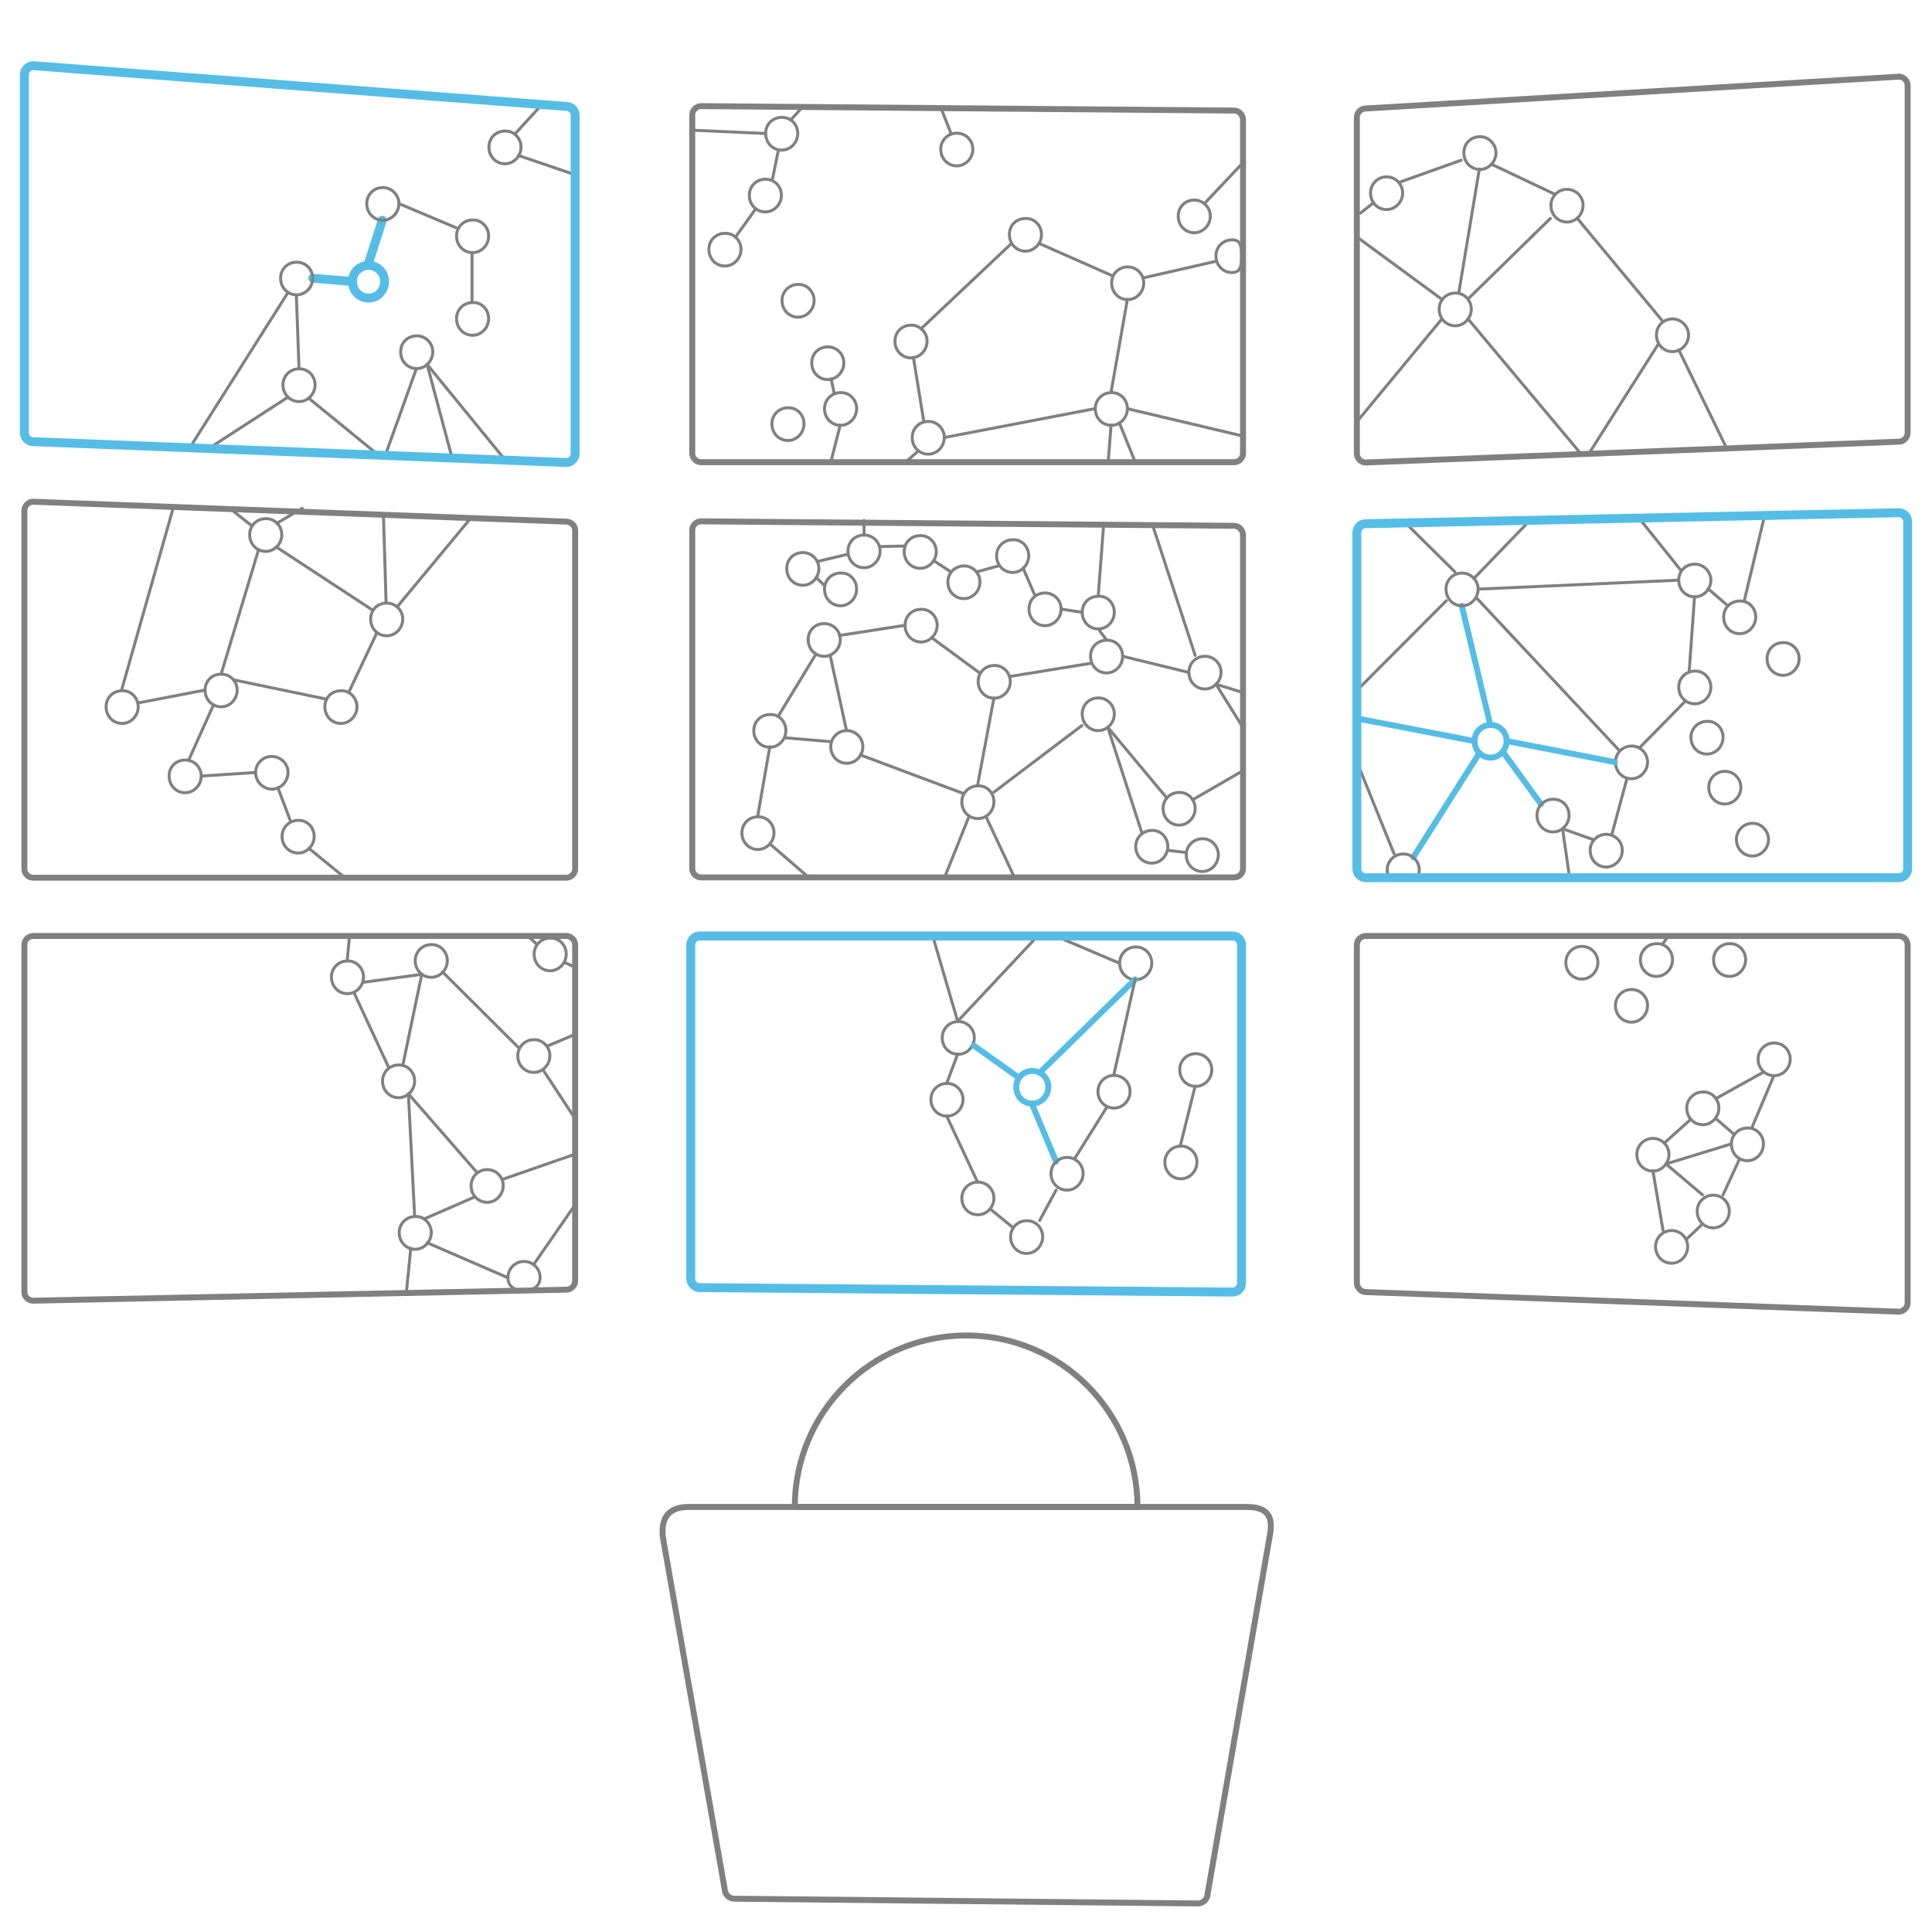 <?xml version="1.0" encoding="utf-8"?>
<!-- Generator: Adobe Illustrator 24.3.0, SVG Export Plug-In . SVG Version: 6.00 Build 0)  -->
<svg version="1.1" id="Layer_1" xmlns="http://www.w3.org/2000/svg" xmlns:xlink="http://www.w3.org/1999/xlink" x="0px" y="0px"
	 viewBox="0 0 650 650" style="enable-background:new 0 0 650 650;" xml:space="preserve">
<style type="text/css">
	.ddosanalyze0{fill:none;stroke:#808080;stroke-linecap:round;stroke-linejoin:round;stroke-miterlimit:10;}
	.ddosanalyze1{fill:none;stroke:#55bde5;stroke-width:2;stroke-linecap:round;stroke-linejoin:round;stroke-miterlimit:10;}
	.ddosanalyze2{fill:none;stroke:#55bde5;stroke-width:3;stroke-linecap:round;stroke-linejoin:round;stroke-miterlimit:10;}
	.ddosanalyze3{fill:none;stroke:#808080;stroke-width:2;stroke-linecap:round;stroke-linejoin:round;stroke-miterlimit:10;}
</style>
<g>
	<path class="ddosanalyze0" d="M350.8,416.1c0,3-2.4,5.6-5.4,5.6c-3,0-5.4-2.4-5.4-5.6c0-3,2.4-5.4,5.4-5.4
		C348.3,410.6,350.8,413,350.8,416.1z"/>
	<path class="ddosanalyze0" d="M334.4,403.1c0,3-2.4,5.6-5.4,5.6s-5.4-2.4-5.4-5.6c0-3,2.4-5.4,5.4-5.4S334.4,400.1,334.4,403.1z"/>
	<path class="ddosanalyze0" d="M380.2,367.2c0,3-2.4,5.6-5.4,5.6c-3,0-5.4-2.4-5.4-5.6c0-3,2.4-5.4,5.4-5.4
		C377.8,361.8,380.2,364.2,380.2,367.2z"/>
	<path class="ddosanalyze0" d="M387.5,324c0,3-2.4,5.6-5.4,5.6c-3,0-5.4-2.4-5.4-5.6c0-3,2.4-5.4,5.4-5.4C385,318.5,387.5,320.9,387.5,324z"
		/>
	<path class="ddosanalyze0" d="M409.9,287.6c0,3-2.4,5.6-5.4,5.6c-3,0-5.4-2.4-5.4-5.6c0-3,2.4-5.4,5.4-5.4
		C407.5,282.1,409.9,284.6,409.9,287.6z"/>
	<path class="ddosanalyze0" d="M392.9,284.8c0,3-2.4,5.6-5.4,5.6s-5.4-2.4-5.4-5.6c0-3,2.4-5.4,5.4-5.4C390.5,279.2,392.9,281.8,392.9,284.8z
		"/>
	<path class="ddosanalyze0" d="M374.9,240.2c0,3-2.4,5.6-5.4,5.6s-5.4-2.4-5.4-5.6c0-3.1,2.4-5.4,5.4-5.4S374.9,237.2,374.9,240.2z"/>
	<path class="ddosanalyze0" d="M402.1,272c0,3-2.4,5.6-5.4,5.6c-3,0-5.4-2.4-5.4-5.6c0-3,2.4-5.4,5.4-5.4C399.7,266.5,402.1,269,402.1,272z"
		/>
	<path class="ddosanalyze0" d="M377.7,220.8c0,3-2.4,5.6-5.4,5.6s-5.4-2.4-5.4-5.6s2.4-5.4,5.4-5.4C375.2,215.2,377.7,217.6,377.7,220.8z"/>
	<path class="ddosanalyze0" d="M374.9,206c0,3-2.4,5.6-5.4,5.6s-5.4-2.4-5.4-5.6c0-3.1,2.4-5.4,5.4-5.4C372.5,200.4,374.9,202.9,374.9,206z"
		/>
	<path class="ddosanalyze0" d="M357,204.9c0,3-2.4,5.6-5.4,5.6s-5.4-2.4-5.4-5.6s2.4-5.4,5.4-5.4S357,201.9,357,204.9z"/>
	<path class="ddosanalyze0" d="M339.9,229.3c0,3-2.4,5.6-5.4,5.6c-3,0-5.4-2.4-5.4-5.6c0-3.1,2.4-5.4,5.4-5.4
		C337.4,223.8,339.9,226.2,339.9,229.3z"/>
	<path class="ddosanalyze0" d="M282.7,215.2c0,3-2.4,5.6-5.4,5.6s-5.4-2.4-5.4-5.6s2.4-5.4,5.4-5.4S282.7,212.2,282.7,215.2z"/>
	<path class="ddosanalyze0" d="M315,185.6c0,3-2.4,5.6-5.4,5.6c-3,0-5.4-2.4-5.4-5.6c0-3.1,2.4-5.4,5.4-5.4C312.5,180.1,315,182.5,315,185.6z
		"/>
	<path class="ddosanalyze0" d="M329.7,195.8c0,3-2.4,5.6-5.4,5.6c-3,0-5.4-2.4-5.4-5.6c0-3,2.4-5.4,5.4-5.4
		C327.2,190.3,329.7,192.8,329.7,195.8z"/>
	<path class="ddosanalyze0" d="M317.7,147.2c0,3-2.4,5.6-5.4,5.6c-3,0-5.4-2.4-5.4-5.6c0-3.1,2.4-5.4,5.4-5.4
		C315.2,141.7,317.7,144.2,317.7,147.2z"/>
	<path class="ddosanalyze0" d="M311.9,114.8c0,3-2.4,5.6-5.4,5.6s-5.4-2.4-5.4-5.6c0-3.1,2.4-5.4,5.4-5.4
		C309.3,109.3,311.9,111.7,311.9,114.8z"/>
	<path class="ddosanalyze0" d="M350.4,78.9c0,3-2.4,5.6-5.4,5.6c-3,0-5.4-2.4-5.4-5.6s2.4-5.4,5.4-5.4C348,73.4,350.4,75.8,350.4,78.9z"/>
	<path class="ddosanalyze0" d="M384.8,95.2c0,3-2.4,5.6-5.4,5.6s-5.4-2.4-5.4-5.6c0-3.1,2.4-5.4,5.4-5.4S384.8,92.2,384.8,95.2z"/>
	<path class="ddosanalyze0" d="M417.7,86.2c0,3-0.2,5.5-3.2,5.5c-3,0-5.4-2.4-5.4-5.6c0-3.1,2.4-5.4,5.4-5.4
		C417.5,80.6,417.7,83.1,417.7,86.2z"/>
	<path class="ddosanalyze0" d="M471.9,64.9c0,3-2.4,5.6-5.4,5.6c-3,0-5.4-2.4-5.4-5.6c0-3,2.4-5.4,5.4-5.4C469.5,59.5,471.9,61.9,471.9,64.9z
		"/>
	<path class="ddosanalyze0" d="M503.3,51.4c0,3-2.4,5.6-5.4,5.6s-5.4-2.4-5.4-5.6s2.4-5.4,5.4-5.4C500.7,45.9,503.3,48.4,503.3,51.4z"/>
	<path class="ddosanalyze0" d="M532.6,69.1c0,3-2.4,5.6-5.4,5.6s-5.4-2.4-5.4-5.6c0-3,2.4-5.4,5.4-5.4S532.6,66.1,532.6,69.1z"/>
	<path class="ddosanalyze0" d="M590.7,207.6c0,3-2.4,5.6-5.4,5.6s-5.4-2.4-5.4-5.6c0-3.1,2.4-5.4,5.4-5.4
		C588.3,202.1,590.7,204.5,590.7,207.6z"/>
	<path class="ddosanalyze0" d="M575.6,195.2c0,3-2.4,5.6-5.4,5.6s-5.4-2.4-5.4-5.6s2.4-5.4,5.4-5.4C573.1,189.8,575.6,192.2,575.6,195.2z"/>
	<path class="ddosanalyze0" d="M575.6,231.2c0,3-2.4,5.6-5.4,5.6s-5.4-2.4-5.4-5.6c0-3.1,2.4-5.4,5.4-5.4
		C573.1,225.6,575.6,228.1,575.6,231.2z"/>
	<path class="ddosanalyze0" d="M554.3,256.4c0,3-2.4,5.6-5.4,5.6s-5.4-2.4-5.4-5.6c0-3,2.4-5.4,5.4-5.4C551.8,250.9,554.3,253.4,554.3,256.4z
		"/>
	<path class="ddosanalyze0" d="M545.8,286.1c0,3-2.4,5.6-5.4,5.6s-5.4-2.4-5.4-5.6c0-3,2.4-5.4,5.4-5.4S545.8,283.1,545.8,286.1z"/>
	<path id="svg-concept" class="ddosanalyze1" d="M506.9,249.3c0,3-2.4,5.6-5.4,5.6s-5.4-2.4-5.4-5.6c0-3,2.4-5.4,5.4-5.4S506.9,246.3,506.9,249.3z"/>
	<path class="ddosanalyze0" d="M379.3,137.5c0,3-2.4,5.6-5.4,5.6c-3,0-5.4-2.4-5.4-5.6c0-3,2.4-5.4,5.4-5.4
		C376.9,132,379.3,134.4,379.3,137.5z"/>
	<path class="ddosanalyze0" d="M602.3,356.3c0,3-2.4,5.6-5.4,5.6s-5.4-2.4-5.4-5.6c0-3,2.4-5.4,5.4-5.4S602.3,353.3,602.3,356.3z"/>
	<path class="ddosanalyze0" d="M402.7,391c0,3-2.4,5.6-5.4,5.6c-3,0-5.4-2.4-5.4-5.6c0-3,2.4-5.4,5.4-5.4C400.1,385.5,402.7,387.9,402.7,391z
		"/>
	<path class="ddosanalyze0" d="M407.7,359.9c0,3-2.4,5.6-5.4,5.6s-5.4-2.4-5.4-5.6c0-3,2.4-5.4,5.4-5.4S407.7,356.9,407.7,359.9z"/>
	<path class="ddosanalyze0" d="M595,282.4c0,3-2.4,5.6-5.4,5.6s-5.4-2.4-5.4-5.6c0-3,2.4-5.4,5.4-5.4C592.4,276.9,595,279.4,595,282.4z"/>
	<path class="ddosanalyze0" d="M605.3,221.6c0,3-2.4,5.6-5.4,5.6s-5.4-2.4-5.4-5.6c0-3.1,2.4-5.4,5.4-5.4
		C602.8,216.1,605.3,218.5,605.3,221.6z"/>
	<path class="ddosanalyze0" d="M587.3,322.9c0,3-2.4,5.6-5.4,5.6s-5.4-2.4-5.4-5.6c0-3,2.4-5.4,5.4-5.4C584.8,317.3,587.3,319.8,587.3,322.9z
		"/>
	<path class="ddosanalyze0" d="M554.3,338.3c0,3-2.4,5.6-5.4,5.6s-5.4-2.4-5.4-5.6c0-3,2.4-5.4,5.4-5.4S554.3,335.3,554.3,338.3z"/>
	<path class="ddosanalyze0" d="M537.6,323.8c0,3-2.4,5.6-5.4,5.6s-5.4-2.4-5.4-5.6c0-3,2.4-5.4,5.4-5.4S537.6,320.8,537.6,323.8z"/>
	<path class="ddosanalyze0" d="M585.7,264.9c0,3-2.4,5.6-5.4,5.6s-5.4-2.4-5.4-5.6c0-3,2.4-5.4,5.4-5.4S585.7,261.9,585.7,264.9z"/>
	<path class="ddosanalyze0" d="M579.7,248.1c0,3-2.4,5.6-5.4,5.6s-5.4-2.4-5.4-5.6c0-3,2.4-5.4,5.4-5.4C577.3,242.5,579.7,245,579.7,248.1z"
		/>
	<path class="ddosanalyze0" d="M578.3,372.8c0,3-2.4,5.6-5.4,5.6s-5.4-2.4-5.4-5.6c0-3,2.4-5.4,5.4-5.4C575.8,367.2,578.3,369.7,578.3,372.8z
		"/>
	<path class="ddosanalyze0" d="M593.3,384.9c0,3-2.4,5.6-5.4,5.6s-5.4-2.4-5.4-5.6c0-3,2.4-5.4,5.4-5.4C590.8,379.4,593.3,381.8,593.3,384.9z
		"/>
	<path class="ddosanalyze0" d="M270.5,142.6c0,3-2.4,5.6-5.4,5.6c-3,0-5.4-2.4-5.4-5.6c0-3.1,2.4-5.4,5.4-5.4
		C268.1,137.1,270.5,139.5,270.5,142.6z"/>
	<path class="ddosanalyze0" d="M264.4,245.8c0,3-2.4,5.6-5.4,5.6s-5.4-2.4-5.4-5.6c0-3,2.4-5.4,5.4-5.4C262,240.2,264.4,242.7,264.4,245.8z"
		/>
	<path class="ddosanalyze0" d="M260.4,280.2c0,3-2.4,5.6-5.4,5.6s-5.4-2.4-5.4-5.6c0-3,2.4-5.4,5.4-5.4C257.9,274.7,260.4,277.1,260.4,280.2z
		"/>
	<path class="ddosanalyze0" d="M290.3,251.2c0,3-2.4,5.6-5.4,5.6s-5.4-2.4-5.4-5.6c0-3,2.4-5.4,5.4-5.4C287.8,245.8,290.3,248.2,290.3,251.2z
		"/>
	<path class="ddosanalyze0" d="M334.4,269.8c0,3-2.4,5.6-5.4,5.6s-5.4-2.4-5.4-5.6c0-3,2.4-5.4,5.4-5.4C332,264.2,334.4,266.7,334.4,269.8z"
		/>
	<path id="svg-concept" class="ddosanalyze1" d="M352.7,365.7c0,3-2.4,5.6-5.4,5.6s-5.4-2.4-5.4-5.6c0-3,2.4-5.4,5.4-5.4S352.7,362.7,352.7,365.7z"/>
	<path class="ddosanalyze0" d="M324,369.9c0,3-2.4,5.6-5.4,5.6s-5.4-2.4-5.4-5.6c0-3,2.4-5.4,5.4-5.4S324,366.9,324,369.9z"/>
	<path class="ddosanalyze0" d="M327.8,349.1c0,3-2.4,5.6-5.4,5.6s-5.4-2.4-5.4-5.6c0-3,2.4-5.4,5.4-5.4C325.2,343.6,327.8,346,327.8,349.1z"
		/>
	<path class="ddosanalyze0" d="M273.9,101.1c0,3-2.4,5.6-5.4,5.6c-3,0-5.4-2.4-5.4-5.6c0-3,2.4-5.4,5.4-5.4
		C271.4,95.5,273.9,98.1,273.9,101.1z"/>
	<path class="ddosanalyze0" d="M327.3,50.2c0,3-2.4,5.6-5.4,5.6s-5.4-2.4-5.4-5.6c0-3,2.4-5.4,5.4-5.4S327.3,47.2,327.3,50.2z"/>
	<line class="ddosanalyze0" x1="316.6" y1="36.4" x2="320" y2="45"/>
	<line class="ddosanalyze0" x1="405.2" y1="68.5" x2="418.7" y2="54.2"/>
	<path class="ddosanalyze0" d="M181.7,429.8c0,3-2.4,4.4-5.4,4.4c-3,0-5.4-1.2-5.4-4.4c0-3,2.4-5.4,5.4-5.4
		C179.3,424.4,181.7,426.8,181.7,429.8z"/>
	<path class="ddosanalyze0" d="M145.1,414.7c0,3-2.4,5.6-5.4,5.6c-3,0-5.4-2.4-5.4-5.6c0-3,2.4-5.4,5.4-5.4
		C142.6,409.1,145.1,411.6,145.1,414.7z"/>
	<path class="ddosanalyze0" d="M169.3,398.9c0,3-2.4,5.6-5.4,5.6s-5.4-2.4-5.4-5.6c0-3,2.4-5.4,5.4-5.4S169.3,395.9,169.3,398.9z"/>
	<path class="ddosanalyze0" d="M190.5,321c0,3-2.4,5.6-5.4,5.6c-3,0-5.4-2.4-5.4-5.6c0-3,2.4-5.4,5.4-5.4C188.1,315.5,190.5,317.9,190.5,321z
		"/>
	<path class="ddosanalyze0" d="M105.7,281.4c0,3-2.4,5.6-5.4,5.6c-3,0-5.4-2.4-5.4-5.6c0-3,2.4-5.4,5.4-5.4
		C103.3,275.9,105.7,278.3,105.7,281.4z"/>
	<path class="ddosanalyze0" d="M46.5,237.8c0,3-2.4,5.6-5.4,5.6c-3,0-5.4-2.4-5.4-5.6s2.4-5.4,5.4-5.4C44,232.2,46.5,234.8,46.5,237.8z"/>
	<path class="ddosanalyze0" d="M79.8,232.2c0,3-2.4,5.6-5.4,5.6c-3,0-5.4-2.4-5.4-5.6s2.4-5.4,5.4-5.4C77.4,226.8,79.8,229.2,79.8,232.2z"/>
	<path class="ddosanalyze0" d="M120.1,237.8c0,3-2.4,5.6-5.4,5.6s-5.4-2.4-5.4-5.6s2.4-5.4,5.4-5.4C117.6,232.2,120.1,234.8,120.1,237.8z"/>
	<path class="ddosanalyze0" d="M135.5,208.3c0,3-2.4,5.6-5.4,5.6c-3,0-5.4-2.4-5.4-5.6s2.4-5.4,5.4-5.4C133.1,202.9,135.5,205.3,135.5,208.3z
		"/>
	<path class="ddosanalyze0" d="M145.6,118.4c0,3-2.4,5.6-5.4,5.6s-5.4-2.4-5.4-5.6s2.4-5.4,5.4-5.4S145.6,115.4,145.6,118.4z"/>
	<path class="ddosanalyze0" d="M106,129.5c0,3-2.4,5.6-5.4,5.6s-5.4-2.4-5.4-5.6c0-3.1,2.4-5.4,5.4-5.4C103.6,124,106,126.4,106,129.5z"/>
	<path id="svg-concept" class="ddosanalyze2" d="M129.4,94.7c0,3-2.4,5.6-5.4,5.6c-3,0-5.4-2.4-5.4-5.6c0-3.1,2.4-5.4,5.4-5.4
		C126.8,89.2,129.4,91.6,129.4,94.7z"/>
	<path class="ddosanalyze0" d="M164.4,79.4c0,3-2.4,5.6-5.4,5.6c-3,0-5.4-2.4-5.4-5.6c0-3,2.4-5.4,5.4-5.4C162,73.9,164.4,76.4,164.4,79.4z"
		/>
	<path class="ddosanalyze0" d="M164.4,107.2c0,3-2.4,5.6-5.4,5.6c-3,0-5.4-2.4-5.4-5.6c0-3.1,2.4-5.4,5.4-5.4
		C162,101.6,164.4,104.1,164.4,107.2z"/>
	<path class="ddosanalyze0" d="M94.8,179.9c0,3-2.4,5.6-5.4,5.6c-3,0-5.4-2.4-5.4-5.6c0-3.1,2.4-5.4,5.4-5.4
		C92.4,174.4,94.8,176.9,94.8,179.9z"/>
	<path class="ddosanalyze0" d="M150.5,323.2c0,3-2.4,5.6-5.4,5.6c-3,0-5.4-2.4-5.4-5.6c0-3,2.4-5.4,5.4-5.4
		C148.1,317.7,150.5,320.2,150.5,323.2z"/>
	<path class="ddosanalyze0" d="M185,355.2c0,3-2.4,5.6-5.4,5.6c-3,0-5.4-2.4-5.4-5.6c0-3,2.4-5.4,5.4-5.4C182.5,349.7,185,352.1,185,355.2z"
		/>
	<path class="ddosanalyze0" d="M249.3,83.9c0,3-2.4,5.6-5.4,5.6c-3,0-5.4-2.4-5.4-5.6c0-3.1,2.4-5.4,5.4-5.4
		C246.8,78.4,249.3,80.8,249.3,83.9z"/>
	<path class="ddosanalyze0" d="M268.4,44.9c0,3-2.4,5.6-5.4,5.6s-5.4-2.4-5.4-5.6s2.4-5.4,5.4-5.4C266,39.4,268.4,41.8,268.4,44.9z"/>
	<path class="ddosanalyze0" d="M175.3,49.5c0,3-2.4,5.6-5.4,5.6c-3,0-5.4-2.4-5.4-5.6s2.4-5.4,5.4-5.4C172.7,43.9,175.3,46.4,175.3,49.5z"/>
	<line class="ddosanalyze0" x1="247.4" y1="79.8" x2="254.3" y2="70.2"/>
	<line class="ddosanalyze0" x1="259.8" y1="60.7" x2="261.9" y2="50.4"/>
	<line class="ddosanalyze0" x1="257.4" y1="44.9" x2="232.9" y2="43.8"/>
	<line class="ddosanalyze0" x1="266" y1="40.4" x2="270.1" y2="35.9"/>
	<line class="ddosanalyze0" x1="182.3" y1="35.2" x2="173.4" y2="44.9"/>
	<line class="ddosanalyze0" x1="193.5" y1="58.8" x2="174.4" y2="52.3"/>
	<line class="ddosanalyze0" x1="170.7" y1="429.8" x2="143.7" y2="418.1"/>
	<line class="ddosanalyze0" x1="142.7" y1="410.1" x2="159.7" y2="402.7"/>
	<line class="ddosanalyze0" x1="160.5" y1="394.5" x2="137.4" y2="368"/>
	<line class="ddosanalyze0" x1="169.3" y1="396.7" x2="193.5" y2="388.3"/>
	<line class="ddosanalyze0" x1="193.5" y1="376.4" x2="183" y2="360.4"/>
	<line class="ddosanalyze0" x1="184" y1="352" x2="193.5" y2="348"/>
	<line class="ddosanalyze0" x1="193.5" y1="325.4" x2="190.1" y2="323.9"/>
	<line class="ddosanalyze0" x1="135.5" y1="358.5" x2="141.9" y2="327.8"/>
	<line class="ddosanalyze0" x1="141.9" y1="327.8" x2="122.1" y2="330.5"/>
	<line class="ddosanalyze0" x1="116.8" y1="323.2" x2="117.6" y2="314.9"/>
	<line class="ddosanalyze0" x1="177.6" y1="314.9" x2="180.6" y2="317.7"/>
	<line class="ddosanalyze0" x1="148.9" y1="327" x2="174.6" y2="352.6"/>
	<line class="ddosanalyze0" x1="115.9" y1="295.2" x2="103.9" y2="285.4"/>
	<line class="ddosanalyze0" x1="97.6" y1="275.9" x2="93.5" y2="265"/>
	<line class="ddosanalyze0" x1="85.9" y1="259.9" x2="67.7" y2="261.1"/>
	<line class="ddosanalyze0" x1="63.5" y1="255.7" x2="71.8" y2="237.2"/>
	<line class="ddosanalyze0" x1="68.8" y1="232.2" x2="46.4" y2="236.5"/>
	<line class="ddosanalyze0" x1="40.9" y1="232.2" x2="58.5" y2="170.1"/>
	<line class="ddosanalyze0" x1="70.2" y1="150.9" x2="96.9" y2="133.6"/>
	<line class="ddosanalyze0" x1="103.9" y1="134" x2="127.3" y2="153.1"/>
	<line class="ddosanalyze0" x1="129.8" y1="152.7" x2="140.1" y2="124"/>
	<line class="ddosanalyze0" x1="143.7" y1="122.6" x2="170" y2="154.8"/>
	<line class="ddosanalyze0" x1="152.1" y1="154.1" x2="143.7" y2="122.6"/>
	<line class="ddosanalyze0" x1="129" y1="173.2" x2="129.9" y2="202.9"/>
	<line class="ddosanalyze0" x1="126.8" y1="212.9" x2="117.3" y2="233"/>
	<line class="ddosanalyze0" x1="78.5" y1="228.7" x2="109.7" y2="235.2"/>
	<line class="ddosanalyze0" x1="77.5" y1="171.2" x2="84.7" y2="176.9"/>
	<line class="ddosanalyze0" x1="93.2" y1="176" x2="101.7" y2="171"/>
	<line class="ddosanalyze0" x1="92.9" y1="184" x2="125.4" y2="205.3"/>
	<line class="ddosanalyze0" x1="87" y1="184.9" x2="74.4" y2="226.8"/>
	<line class="ddosanalyze0" x1="100.6" y1="124" x2="99.7" y2="99.2"/>
	<line id="svg-concept" class="ddosanalyze2" x1="105.2" y1="93.6" x2="118.4" y2="94.7"/>
	<line id="svg-concept" class="ddosanalyze2" x1="123.8" y1="89.2" x2="128.6" y2="74.1"/>
	<line class="ddosanalyze0" x1="134.2" y1="68.5" x2="153.4" y2="76.6"/>
	<line class="ddosanalyze0" x1="158.8" y1="84.9" x2="158.8" y2="101.6"/>
	<line class="ddosanalyze0" x1="333.1" y1="406.7" x2="340.8" y2="413"/>
	<line class="ddosanalyze0" x1="349.8" y1="410.6" x2="355.3" y2="400.4"/>
	<line id="svg-concept" class="ddosanalyze1" x1="355.3" y1="390.8" x2="347.1" y2="371.2"/>
	<line class="ddosanalyze0" x1="361.8" y1="389.4" x2="372.2" y2="372.8"/>
	<line class="ddosanalyze0" x1="328.9" y1="397.7" x2="318.5" y2="375.5"/>
	<line class="ddosanalyze0" x1="318.5" y1="364.5" x2="322.2" y2="354.6"/>
	<line id="svg-concept" class="ddosanalyze1" x1="327.8" y1="351.9" x2="342.8" y2="362.6"/>
	<line class="ddosanalyze0" x1="322.2" y1="343.6" x2="349" y2="315"/>
	<line class="ddosanalyze0" x1="313.8" y1="314.9" x2="322.2" y2="343.6"/>
	<line class="ddosanalyze0" x1="355.3" y1="315" x2="376.5" y2="324"/>
	<line id="svg-concept" class="ddosanalyze1" x1="349.8" y1="360.9" x2="381.9" y2="329.5"/>
	<line class="ddosanalyze0" x1="374.7" y1="361.8" x2="381.9" y2="329.5"/>
	<line class="ddosanalyze0" x1="393.1" y1="286.1" x2="398.9" y2="286.8"/>
	<line class="ddosanalyze0" x1="384.2" y1="280.3" x2="372.7" y2="244.7"/>
	<line class="ddosanalyze0" x1="392.5" y1="268.4" x2="372.7" y2="244.7"/>
	<line class="ddosanalyze0" x1="401.2" y1="269.1" x2="418" y2="259.4"/>
	<line class="ddosanalyze0" x1="418.2" y1="244.8" x2="409.1" y2="230.2"/>
	<line class="ddosanalyze0" x1="418.2" y1="233" x2="409.1" y2="230.2"/>
	<line class="ddosanalyze0" x1="456.1" y1="255.3" x2="469" y2="287.2"/>
	<line id="svg-concept" class="ddosanalyze1" x1="475.5" y1="288.4" x2="497.7" y2="253.4"/>
	<line id="svg-concept" class="ddosanalyze1" x1="505.6" y1="252.9" x2="518.4" y2="270.5"/>
	<line class="ddosanalyze0" x1="525.7" y1="278.8" x2="528.1" y2="295.5"/>
	<line class="ddosanalyze0" x1="536.3" y1="282.6" x2="525.7" y2="278.8"/>
	<line class="ddosanalyze0" x1="542.3" y1="280.7" x2="547.4" y2="261.8"/>
	<line class="ddosanalyze0" x1="551.5" y1="251.7" x2="567.1" y2="235.8"/>
	<line class="ddosanalyze0" x1="568.3" y1="226" x2="570.1" y2="200.8"/>
	<line class="ddosanalyze0" x1="574.7" y1="198.1" x2="581.3" y2="203.8"/>
	<line class="ddosanalyze0" x1="586.8" y1="202.3" x2="593.7" y2="173.4"/>
	<line class="ddosanalyze0" x1="580.9" y1="150.8" x2="564.8" y2="117.7"/>
	<line class="ddosanalyze0" x1="559.5" y1="108.2" x2="530.6" y2="73.4"/>
	<line class="ddosanalyze0" x1="523.2" y1="65.4" x2="501.7" y2="55.2"/>
	<line class="ddosanalyze0" x1="497.7" y1="56.9" x2="490.8" y2="98.5"/>
	<line class="ddosanalyze0" x1="491.6" y1="53.9" x2="470.6" y2="61.4"/>
	<line class="ddosanalyze0" x1="462" y1="68.3" x2="457.7" y2="71.7"/>
	<line class="ddosanalyze0" x1="457.3" y1="80.3" x2="485.1" y2="100.7"/>
	<line class="ddosanalyze0" x1="409.1" y1="87.9" x2="384.6" y2="93.5"/>
	<line class="ddosanalyze0" x1="374.3" y1="92.8" x2="349.6" y2="81.9"/>
	<line class="ddosanalyze0" x1="340.3" y1="81.9" x2="309.9" y2="110.6"/>
	<line class="ddosanalyze0" x1="307.3" y1="120.2" x2="310.8" y2="141.8"/>
	<line class="ddosanalyze0" x1="279.6" y1="127.4" x2="280.6" y2="132"/>
	<line class="ddosanalyze0" x1="282.7" y1="143" x2="279.5" y2="155.5"/>
	<line class="ddosanalyze0" x1="304.5" y1="155.6" x2="309" y2="151.7"/>
	<line class="ddosanalyze0" x1="290.7" y1="175.1" x2="290.7" y2="180"/>
	<line class="ddosanalyze0" x1="285.1" y1="186.5" x2="275" y2="188.9"/>
	<line class="ddosanalyze0" x1="274.6" y1="194.3" x2="277.3" y2="196.9"/>
	<line class="ddosanalyze0" x1="314.1" y1="188.6" x2="319.9" y2="192.4"/>
	<line class="ddosanalyze0" x1="328.6" y1="192.4" x2="336.2" y2="190.3"/>
	<line class="ddosanalyze0" x1="344.2" y1="191.1" x2="348.2" y2="200.4"/>
	<line class="ddosanalyze0" x1="357" y1="204.9" x2="364" y2="206"/>
	<line class="ddosanalyze0" x1="370" y1="212.3" x2="372.2" y2="215.2"/>
	<line class="ddosanalyze0" x1="367.3" y1="223.1" x2="339.7" y2="227.6"/>
	<line class="ddosanalyze0" x1="329.7" y1="226.5" x2="313.4" y2="214.5"/>
	<line class="ddosanalyze0" x1="304.3" y1="210.4" x2="282.4" y2="213.8"/>
	<line class="ddosanalyze0" x1="274.5" y1="220.1" x2="261.8" y2="241"/>
	<line class="ddosanalyze0" x1="279.3" y1="220.5" x2="284.8" y2="245.8"/>
	<line class="ddosanalyze0" x1="289.5" y1="254" x2="324.2" y2="267"/>
	<line class="ddosanalyze0" x1="334.4" y1="234.8" x2="328.9" y2="264.2"/>
	<line class="ddosanalyze0" x1="364" y1="244.1" x2="334.4" y2="266.5"/>
	<line class="ddosanalyze0" x1="331.7" y1="274.7" x2="341.3" y2="295.2"/>
	<line class="ddosanalyze0" x1="325.8" y1="275.2" x2="317.8" y2="295.2"/>
	<line class="ddosanalyze0" x1="272.3" y1="295.4" x2="259" y2="283.9"/>
	<line class="ddosanalyze0" x1="254.9" y1="274.7" x2="259" y2="251.2"/>
	<line class="ddosanalyze0" x1="263.9" y1="248.2" x2="279.3" y2="249.5"/>
	<line class="ddosanalyze0" x1="317.7" y1="147.2" x2="368.3" y2="137.5"/>
	<line class="ddosanalyze0" x1="379.3" y1="100.7" x2="373.8" y2="132"/>
	<line class="ddosanalyze0" x1="379.3" y1="137.5" x2="417.7" y2="146.6"/>
	<line class="ddosanalyze0" x1="371.3" y1="176.5" x2="369.5" y2="200.4"/>
	<line class="ddosanalyze0" x1="373.8" y1="143" x2="372.9" y2="154.8"/>
	<line class="ddosanalyze0" x1="472.8" y1="175.9" x2="489.5" y2="192.4"/>
	<line class="ddosanalyze0" x1="495.9" y1="194.6" x2="514.8" y2="175"/>
	<line class="ddosanalyze0" x1="551.5" y1="174.4" x2="565.6" y2="192"/>
	<line class="ddosanalyze0" x1="557.9" y1="115.8" x2="534.9" y2="152.1"/>
	<line class="ddosanalyze0" x1="521.6" y1="73.5" x2="494.3" y2="100.2"/>
	<line class="ddosanalyze0" x1="493.9" y1="107.3" x2="531.9" y2="152.7"/>
	<line class="ddosanalyze0" x1="485.1" y1="107.3" x2="456.5" y2="141.9"/>
	<line class="ddosanalyze0" x1="456.5" y1="232.3" x2="486.6" y2="202.1"/>
	<line id="svg-concept" class="ddosanalyze1" x1="491.8" y1="203.8" x2="501.4" y2="243.9"/>
	<line class="ddosanalyze0" x1="496.6" y1="201" x2="544.8" y2="252.5"/>
	<line id="svg-concept" class="ddosanalyze1" x1="456.5" y1="241.7" x2="495.9" y2="249.3"/>
	<line id="svg-concept" class="ddosanalyze1" x1="506.9" y1="249.3" x2="543.3" y2="256.4"/>
	<line class="ddosanalyze0" x1="497.3" y1="198.2" x2="564.6" y2="195.2"/>
	<line class="ddosanalyze0" x1="382" y1="155.6" x2="376.6" y2="142.3"/>
	<line class="ddosanalyze0" x1="402.1" y1="220.5" x2="387.7" y2="176.4"/>
	<line class="ddosanalyze0" x1="377.7" y1="220.8" x2="399.8" y2="226.2"/>
	<line class="ddosanalyze0" x1="559.5" y1="413.9" x2="556.1" y2="393.9"/>
	<line class="ddosanalyze0" x1="559.9" y1="384.6" x2="568.8" y2="376.6"/>
	<line class="ddosanalyze0" x1="577.3" y1="369.6" x2="593.3" y2="360.7"/>
	<line class="ddosanalyze0" x1="596.8" y1="361.9" x2="589.4" y2="379.4"/>
	<line class="ddosanalyze0" x1="585.3" y1="389.8" x2="579.7" y2="402"/>
	<line class="ddosanalyze0" x1="567.3" y1="417" x2="572.8" y2="411.8"/>
	<line class="ddosanalyze0" x1="572.8" y1="402" x2="560.5" y2="391.6"/>
	<line class="ddosanalyze0" x1="582.3" y1="384.9" x2="560.5" y2="391.6"/>
	<line class="ddosanalyze0" x1="583.4" y1="381.6" x2="577.1" y2="376.2"/>
	<line class="ddosanalyze0" x1="559.3" y1="317.7" x2="561.3" y2="314.9"/>
	<line class="ddosanalyze0" x1="402.1" y1="365.4" x2="397.1" y2="385.5"/>
	<line class="ddosanalyze0" x1="136.7" y1="435" x2="138.2" y2="420"/>
	<line class="ddosanalyze0" x1="139.5" y1="409.1" x2="137.4" y2="368"/>
	<line class="ddosanalyze0" x1="179.5" y1="425.5" x2="193.5" y2="405.3"/>
	<line class="ddosanalyze0" x1="119.2" y1="334.2" x2="130.8" y2="359.2"/>
	<line class="ddosanalyze0" x1="133.6" y1="204.2" x2="158.3" y2="174.4"/>
	<line class="ddosanalyze0" x1="64.7" y1="149.3" x2="96.9" y2="98.4"/>
	<path class="ddosanalyze0" d="M122.3,328.7c0,3-2.4,5.6-5.4,5.6c-3,0-5.4-2.4-5.4-5.6c0-3,2.4-5.4,5.4-5.4
		C119.8,323.2,122.3,325.7,122.3,328.7z"/>
	<path class="ddosanalyze0" d="M139.5,363.7c0,3-2.4,5.6-5.4,5.6c-3,0-5.4-2.4-5.4-5.6c0-3,2.4-5.4,5.4-5.4
		C137.1,358.2,139.5,360.7,139.5,363.7z"/>
	<path class="ddosanalyze0" d="M96.9,259.9c0,3-2.4,5.6-5.4,5.6S86,263,86,259.9c0-3,2.4-5.4,5.4-5.4S96.9,256.9,96.9,259.9z"/>
	<path class="ddosanalyze0" d="M67.7,261.1c0,3-2.4,5.6-5.4,5.6c-3,0-5.4-2.4-5.4-5.6s2.4-5.4,5.4-5.4C65.3,255.7,67.7,258.1,67.7,261.1z"/>
	<path class="ddosanalyze0" d="M262.9,65.7c0,3-2.4,5.6-5.4,5.6c-3,0-5.4-2.4-5.4-5.6c0-3.1,2.4-5.4,5.4-5.4
		C260.4,60.2,262.9,62.6,262.9,65.7z"/>
	<path class="ddosanalyze0" d="M364.4,394.8c0,3-2.4,5.6-5.4,5.6s-5.4-2.4-5.4-5.6c0-3,2.4-5.4,5.4-5.4S364.4,391.8,364.4,394.8z"/>
	<path class="ddosanalyze0" d="M315.3,210.4c0,3-2.4,5.6-5.4,5.6s-5.4-2.4-5.4-5.6s2.4-5.4,5.4-5.4C312.9,204.9,315.3,207.3,315.3,210.4z"/>
	<path class="ddosanalyze0" d="M275.5,191.3c0,3-2.4,5.6-5.4,5.6s-5.4-2.4-5.4-5.6s2.4-5.4,5.4-5.4S275.5,188.3,275.5,191.3z"/>
	<path class="ddosanalyze0" d="M288.2,198.2c0,3-2.4,5.6-5.4,5.6c-3,0-5.4-2.4-5.4-5.6c0-3.1,2.4-5.4,5.4-5.4
		C285.8,192.6,288.2,195.1,288.2,198.2z"/>
	<path class="ddosanalyze0" d="M296.1,185.4c0,3-2.4,5.6-5.4,5.6c-3,0-5.4-2.4-5.4-5.6c0-3.1,2.4-5.4,5.4-5.4
		C293.7,180,296.1,182.4,296.1,185.4z"/>
	<line class="ddosanalyze0" x1="295.9" y1="183.9" x2="304.3" y2="183.7"/>
	<path class="ddosanalyze0" d="M567.8,419.4c0,3-2.4,5.6-5.4,5.6s-5.4-2.4-5.4-5.6c0-3,2.4-5.4,5.4-5.4S567.8,416.4,567.8,419.4z"/>
	<path class="ddosanalyze0" d="M581.8,407.5c0,3-2.4,5.6-5.4,5.6s-5.4-2.4-5.4-5.6c0-3,2.4-5.4,5.4-5.4C579.3,402,581.8,404.5,581.8,407.5z"
		/>
	<path class="ddosanalyze0" d="M561.5,388.4c0,3-2.4,5.6-5.4,5.6s-5.4-2.4-5.4-5.6c0-3,2.4-5.4,5.4-5.4S561.5,385.4,561.5,388.4z"/>
	<path class="ddosanalyze0" d="M346.1,187c0,3-2.4,5.6-5.4,5.6s-5.4-2.4-5.4-5.6c0-3.1,2.4-5.4,5.4-5.4C343.7,181.4,346.1,183.9,346.1,187z"
		/>
	<path class="ddosanalyze0" d="M477.5,292.7c0,3-2.4,2.8-5.4,2.8s-5.4,0.3-5.4-2.8c0-3,2.4-5.4,5.4-5.4S477.5,289.7,477.5,292.7z"/>
	<path class="ddosanalyze0" d="M410.8,226.2c0,3-2.4,5.6-5.4,5.6s-5.4-2.4-5.4-5.6c0-3.1,2.4-5.4,5.4-5.4S410.8,223.2,410.8,226.2z"/>
	<path class="ddosanalyze0" d="M562.7,322.9c0,3-2.4,5.6-5.4,5.6s-5.4-2.4-5.4-5.6c0-3,2.4-5.4,5.4-5.4C560.3,317.3,562.7,319.8,562.7,322.9z
		"/>
	<path class="ddosanalyze0" d="M288.2,137.5c0,3-2.4,5.6-5.4,5.6c-3,0-5.4-2.4-5.4-5.6c0-3,2.4-5.4,5.4-5.4
		C285.8,132,288.2,134.4,288.2,137.5z"/>
	<path class="ddosanalyze0" d="M283.9,122.1c0,3-2.4,5.6-5.4,5.6s-5.4-2.4-5.4-5.6s2.4-5.4,5.4-5.4S283.9,119.1,283.9,122.1z"/>
	<path class="ddosanalyze0" d="M568.1,112.7c0,3-2.4,5.6-5.4,5.6s-5.4-2.4-5.4-5.6c0-3.1,2.4-5.4,5.4-5.4
		C565.5,107.3,568.1,109.7,568.1,112.7z"/>
	<path class="ddosanalyze0" d="M495,104c0,3-2.4,5.6-5.4,5.6c-3,0-5.4-2.4-5.4-5.6c0-3.1,2.4-5.4,5.4-5.4C492.6,98.5,495,101,495,104z"/>
	<path class="ddosanalyze0" d="M407.2,72.7c0,3-2.4,5.6-5.4,5.6s-5.4-2.4-5.4-5.6c0-3.1,2.4-5.4,5.4-5.4C404.7,67.3,407.2,69.7,407.2,72.7z"
		/>
	<path class="ddosanalyze3" d="M415.2,176.9l-179.3-1.5c-1.6,0-3,1.3-3,3v113.8c0,1.6,1.3,3,3,3h179.3c1.6,0,3-1.3,3-3V179.9
		C418.1,178.3,416.8,176.9,415.2,176.9z"/>
	<path class="ddosanalyze3" d="M11.2,437.6l179.3-3.7c1.6,0,3-1.3,3-3v-113c0-1.6-1.3-3-3-3H11.2c-1.6,0-3,1.3-3,3v116.8
		C8.2,436.3,9.5,437.6,11.2,437.6L11.2,437.6z"/>
	<g>
		<path class="ddosanalyze3" d="M190.5,175.5l-179.3-6.7c-1.6,0-3,1.3-3,3v120.5c0,1.6,1.3,3,3,3h179.3c1.6,0,3-1.3,3-3
			V178.4C193.5,176.8,192.1,175.5,190.5,175.5z"/>
	</g>
	<path class="ddosanalyze3" d="M415.2,37.2l-179.3-1.5c-1.6,0-3,1.3-3,3v113.8c0,1.6,1.3,3,3,3h179.3c1.6,0,3-1.3,3-3V40.2
		C418.1,38.6,416.8,37.2,415.2,37.2z"/>
	<path class="ddosanalyze3" d="M638.8,25.8L459.5,36.5c-1.6,0-3,1.3-3,3v113.1c0,1.6,1.3,3,3,3l179.3-7c1.6,0,3-1.3,3-3V28.8
		C641.8,27.1,640.5,25.8,638.8,25.8z"/>
	<g>
		<path class="ddosanalyze3" d="M459.5,434.7l179.3,6.6c1.6,0,3-1.3,3-3V317.9c0-1.6-1.3-3-3-3H459.5c-1.6,0-3,1.3-3,3
			v113.8C456.6,433.3,457.9,434.7,459.5,434.7L459.5,434.7z"/>
	</g>
	<path class="ddosanalyze0" d="M497.3,198.2c0,3-2.4,5.6-5.4,5.6c-3,0-5.4-2.4-5.4-5.6c0-3.1,2.4-5.4,5.4-5.4
		C494.8,192.8,497.3,195.2,497.3,198.2z"/>
	<path class="ddosanalyze0" d="M527.9,274.3c0,3-2.4,5.6-5.4,5.6s-5.4-2.4-5.4-5.6c0-3,2.4-5.4,5.4-5.4C525.5,268.8,527.9,271.2,527.9,274.3z
		"/>
	<path class="ddosanalyze0" d="M134.2,68.5c0,3-2.4,5.6-5.4,5.6c-3,0-5.4-2.4-5.4-5.6c0-3.1,2.4-5.4,5.4-5.4
		C131.7,63.1,134.2,65.5,134.2,68.5z"/>
	<path class="ddosanalyze0" d="M105.2,93.6c0,3-2.4,5.6-5.4,5.6s-5.4-2.4-5.4-5.6c0-3.1,2.4-5.4,5.4-5.4S105.2,90.6,105.2,93.6z"/>
</g>
<g>
	<path class="ddosanalyze3" d="M247.1,638.8l155.9,1.6c1.8,0,3.3-1.5,3.3-3.3l20.9-120.4c1.1-5.7,0-9.7-7.7-9.7H231.6
		c-7.2,0-9.2,4.3-8.6,10.1l20.8,118.4C243.8,637.3,245.3,638.8,247.1,638.8L247.1,638.8z"/>
	<path class="ddosanalyze3" d="M382.7,507H267.4c0-31.9,25.8-57.7,57.7-57.7S382.7,475.2,382.7,507z"/>
</g>

<g>
<path id="svg-concept" class="ddosanalyze2" d="M638.8,172.5l-179.3,3.7c-1.6,0-3,1.3-3,3v113.1c0,1.6,1.3,3,3,3h179.3c1.6,0,3-1.3,3-3V175.5
	C641.8,173.8,640.5,172.5,638.8,172.5z"/>
	<animate attributeName="opacity" begin="1s" dur="1.5s" repeatCount="indefinite" restart="always" values="0;1;0"></animate>
</g>

<g>
<path id="svg-concept" class="ddosanalyze2" d="M235.4,433.2l179.3,1.5c1.6,0,3-1.3,3-3V317.9c0-1.6-1.3-3-3-3H235.4c-1.6,0-3,1.3-3,3v112.4
	C232.5,431.9,233.8,433.2,235.4,433.2z"/>
	<animate attributeName="opacity" begin="1s" dur="0.5s" repeatCount="indefinite" restart="always" values="0;1;0"></animate>
</g>
<g>
	<path id="svg-concept" class="ddosanalyze2" d="M190.5,35.8L11.2,22.1c-1.6,0-3,1.3-3,3v120.5c0,1.6,1.3,3,3,3l179.3,7c1.6,0,3-1.3,3-3
		V38.7C193.5,37.1,192.1,35.8,190.5,35.8z"/>
	<animate attributeName="opacity" begin="0s" dur="1s" repeatCount="indefinite" restart="always" values="0;1;0"></animate>
</g>
</svg>
